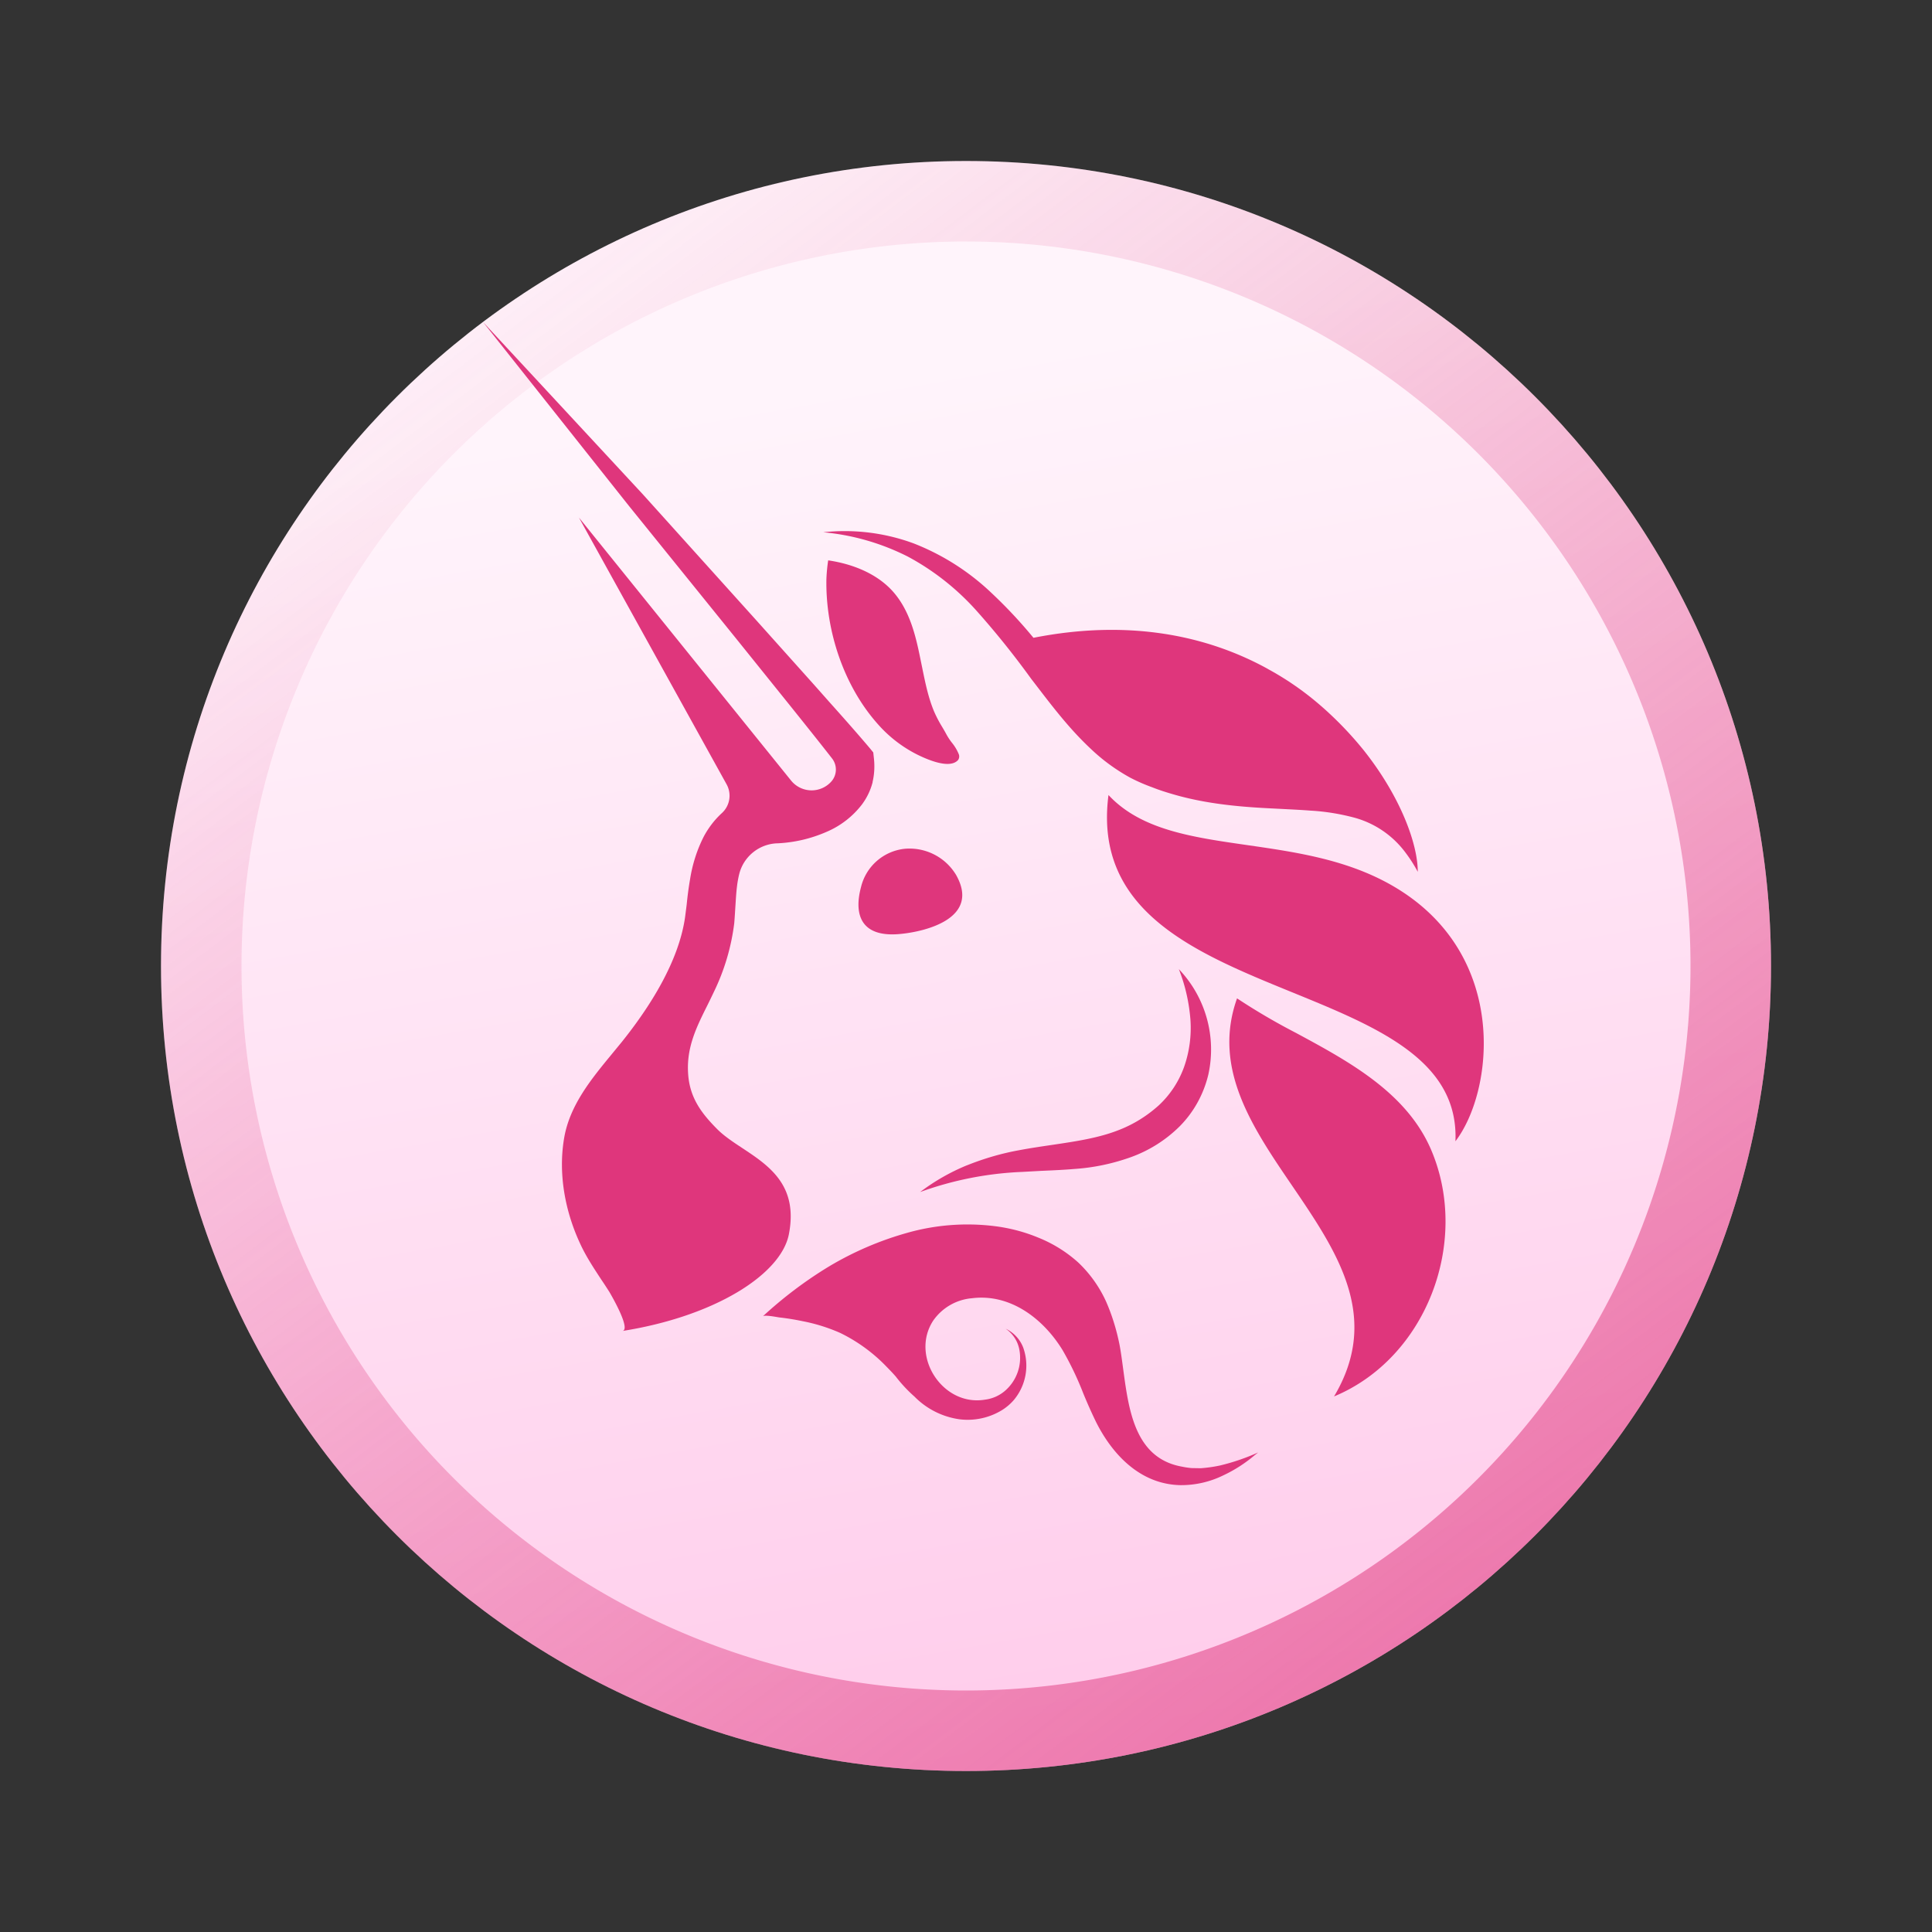 <svg width="24" height="24" fill="none" viewBox="-2 -2 24 24" id="uni" x="192" y="484" xmlns="http://www.w3.org/2000/svg">
        <rect x="-2" y="-2" width="24" height="24" fill="#333333" stroke="none"/>
        <path d="M10 20c5.523 0 10-4.477 10-10S15.523 0 10 0 0 4.477 0 10s4.477 10 10 10z" fill="url(#pwpaint0_linear)"/>
        <path fill-rule="evenodd" clip-rule="evenodd" d="M10 19a9 9 0 100-18 9 9 0 000 18zm10-9c0 5.523-4.477 10-10 10S0 15.523 0 10 4.477 0 10 0s10 4.477 10 10z" fill="url(#pwpaint1_linear)"/>
        <path d="M8.84 7.717a.792.792 0 01-.133.277c-.116.151-.27.269-.445.342a1.712 1.712 0 01-.603.14h-.005a.505.505 0 00-.47.377 1.285 1.285 0 00-.029.16c-.01.08-.014.162-.02.251-.004.065-.008.132-.014.205a2.715 2.715 0 01-.253.853 9.247 9.247 0 01-.08.165c-.144.288-.273.548-.236.896.03.269.166.449.348.634.086.089.2.165.32.244.333.22.7.463.579 1.075-.1.496-.918 1.016-2.068 1.198.111-.017-.133-.437-.161-.485l-.002-.003c-.032-.05-.064-.1-.097-.148-.093-.142-.187-.283-.26-.44-.192-.408-.28-.88-.202-1.327.071-.405.338-.729.594-1.04l.124-.151c.343-.429.703-.99.783-1.545l.02-.156c.01-.1.023-.207.042-.315.029-.186.086-.366.171-.533.059-.11.135-.209.226-.292a.292.292 0 00.057-.356L5.192 4.43l2.634 3.265a.328.328 0 00.504.01.224.224 0 00.007-.282c-.122-.157-.25-.317-.377-.476l-.153-.191-.663-.824-1.33-1.646L4 2l1.985 2.14L7.4 5.711l.706.788.195.22c.17.19.339.38.508.58l.039.048.008.073c.011.099.006.199-.017.296zM15.61 8.826l.002.004c0-.351-.217-.931-.655-1.489l-.01-.013a4.372 4.372 0 00-.534-.556 3.656 3.656 0 00-.66-.46l-.017-.01c-.742-.405-1.708-.614-2.898-.379a5.895 5.895 0 00-.516-.552 2.967 2.967 0 00-.973-.621 2.474 2.474 0 00-1.122-.138c.365.033.722.136 1.05.302.317.17.602.394.844.662.244.273.474.559.689.857l.054.07c.21.274.423.554.689.802.146.139.31.258.486.355a2.226 2.226 0 00.277.121c.09.036.184.065.278.092.375.107.76.146 1.134.166l.156.008c.134.007.267.013.398.023.179.01.357.039.53.084.261.068.491.224.651.442.055.073.104.15.147.23z" fill="#DF367C"/>
        <path d="M14.508 6.855a6.55 6.55 0 00-.059-.054l-.035-.031.028.025.066.06zM14.05 10.326c-1.206-.492-2.467-1.006-2.28-2.45.403.433 1.035.523 1.723.622.623.09 1.292.185 1.877.548 1.38.856 1.179 2.52.71 3.131.042-1.007-.973-1.42-2.03-1.851zM9.184 9.602c.318-.03.997-.196.693-.733a.675.675 0 00-.639-.325.626.626 0 00-.542.475c-.094.351.006.63.488.583zM9.101 5.358c-.2-.231-.51-.353-.813-.397a2.105 2.105 0 00-.022.23c-.013.632.21 1.326.643 1.809.138.156.305.284.492.377.107.052.393.183.5.065a.076.076 0 00.008-.076.558.558 0 00-.085-.141.793.793 0 01-.065-.098c-.018-.034-.037-.067-.057-.1a1.545 1.545 0 01-.099-.19c-.073-.175-.11-.361-.148-.547l-.023-.112c-.058-.287-.131-.588-.331-.82z" fill="#DF367C"/>
        <path d="M13.367 10.402c-.31.869.19 1.602.687 2.331.555.816 1.107 1.626.518 2.614 1.144-.475 1.688-1.909 1.213-3.047-.3-.72-1.02-1.11-1.69-1.471a7.97 7.97 0 01-.728-.427zM10.011 12.476a2.593 2.593 0 00-.581.332 4.213 4.213 0 011.265-.25l.237-.013c.137-.006.277-.012.42-.024.233-.016.463-.064.684-.142a1.66 1.66 0 00.617-.386c.177-.178.3-.402.358-.647a1.445 1.445 0 00-.367-1.307c.079.2.127.412.144.628.014.2-.013.401-.08.59a1.21 1.21 0 01-.311.472c-.144.13-.31.235-.492.306-.252.101-.536.143-.833.187-.135.02-.273.04-.41.066-.223.04-.44.104-.65.188zM13.629 16.043l-.042.033a1.749 1.749 0 01-.392.252 1.186 1.186 0 01-.532.121c-.499-.01-.851-.382-1.057-.804a6.23 6.23 0 01-.15-.338 3.901 3.901 0 00-.255-.533c-.238-.39-.647-.706-1.125-.647a.654.654 0 00-.486.282c-.285.444.124 1.066.646.978a.468.468 0 00.244-.106.542.542 0 00.181-.524.403.403 0 00-.168-.251c.1.047.179.132.218.235a.666.666 0 01-.119.653.648.648 0 01-.14.12.817.817 0 01-.532.117.973.973 0 01-.56-.282 1.768 1.768 0 01-.233-.25 2.694 2.694 0 00-.107-.114 2.03 2.03 0 00-.583-.427 2.164 2.164 0 00-.468-.146 3.085 3.085 0 00-.293-.047c-.069-.012-.18-.031-.2-.013.254-.234.53-.443.826-.622.302-.18.628-.32.967-.415.352-.1.72-.128 1.082-.084.187.023.37.07.544.142.183.073.351.177.498.309.145.137.263.302.346.484.075.17.13.35.167.533.019.098.033.207.048.319.069.51.148 1.1.733 1.202.037.008.075.013.113.017l.116.002c.08-.006.16-.017.239-.034.163-.039.321-.093.474-.162z" fill="#DF367C"/>
        <defs>
            <linearGradient id="pwpaint0_linear" x1="7" y1="3" x2="10" y2="20" gradientUnits="userSpaceOnUse">
                <stop stop-color="#FFF4FB"/>
                <stop offset="1" stop-color="#FFCCEB"/>
            </linearGradient>
            <linearGradient id="pwpaint1_linear" x1="27.5" y1="30.5" x2="4.5" y2="0" gradientUnits="userSpaceOnUse">
                <stop stop-color="#DF367C"/>
                <stop offset="1" stop-color="#DF367C" stop-opacity="0"/>
            </linearGradient>
        </defs>
    </svg>